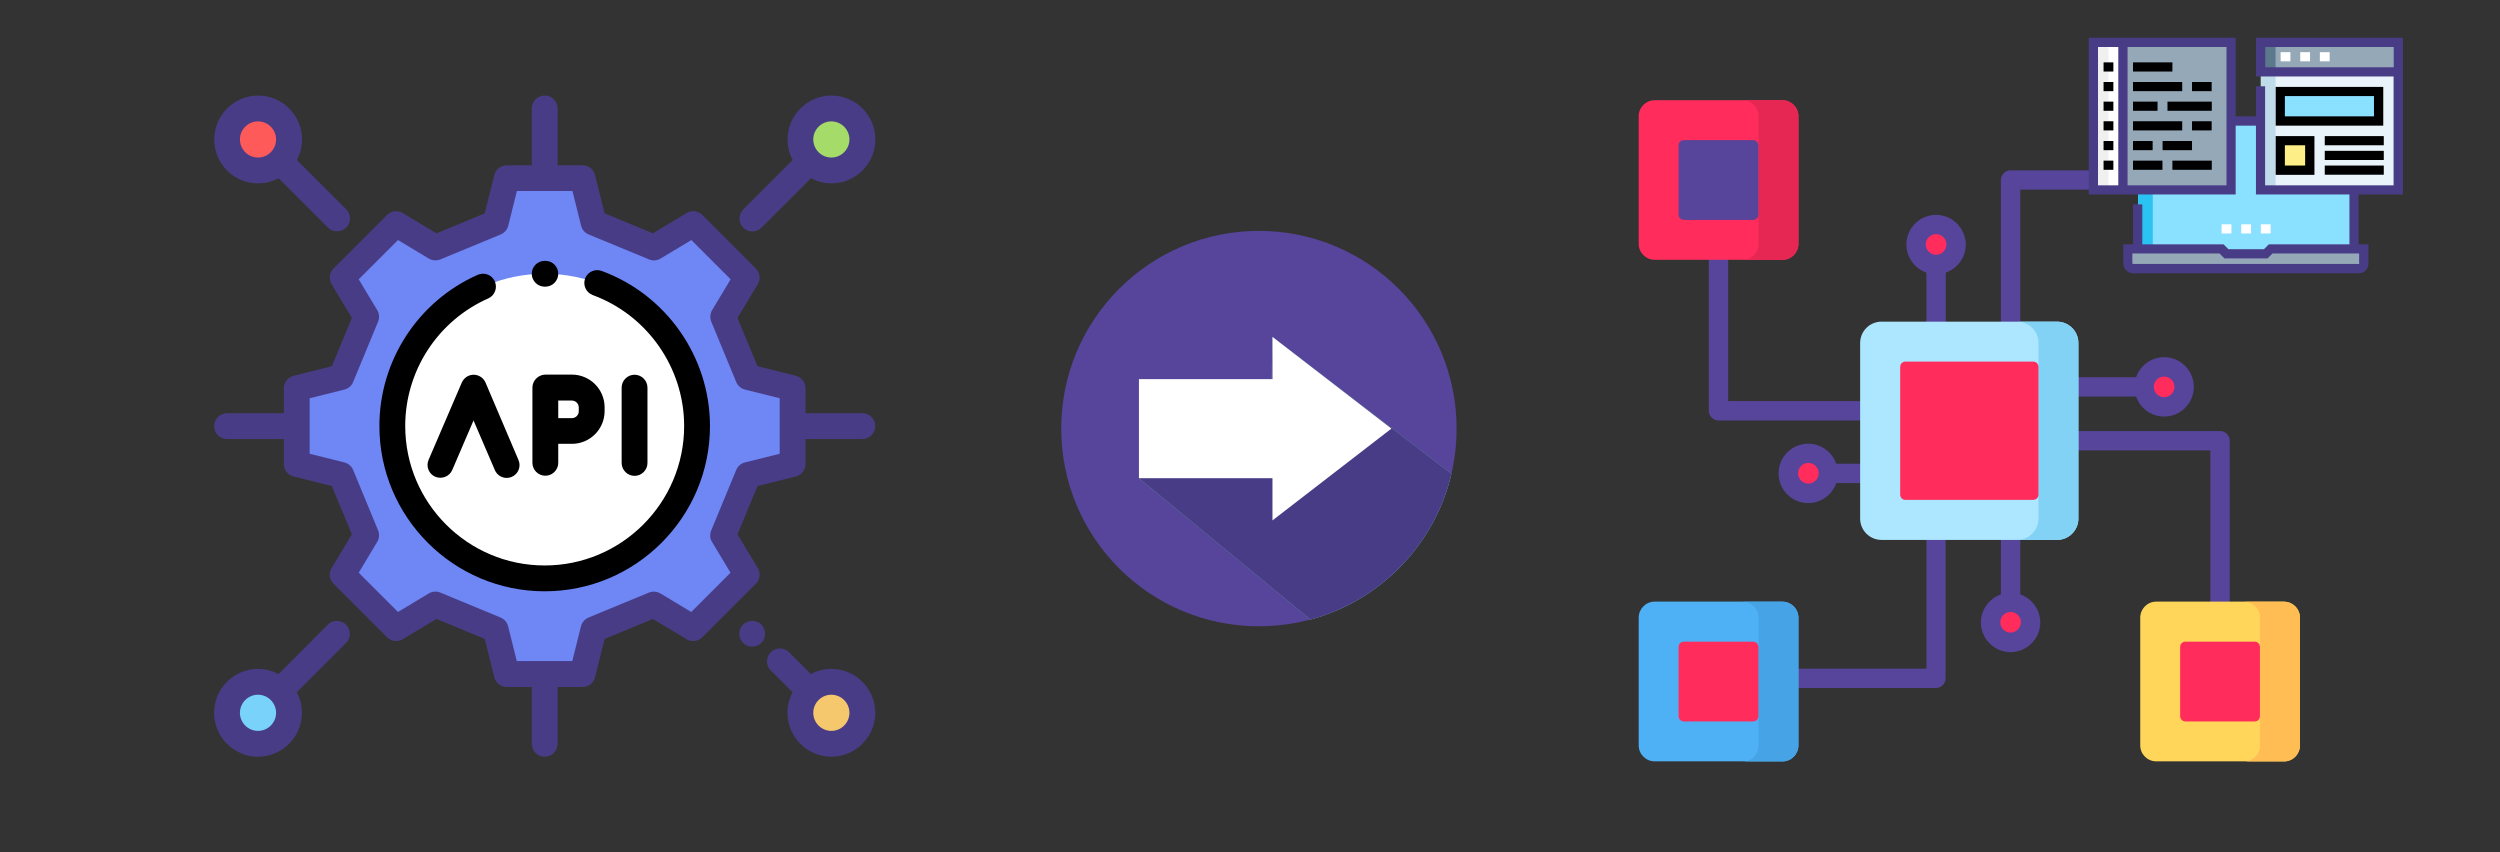 <?xml version="1.0" encoding="utf-8"?>
<!-- Generator: Adobe Illustrator 23.0.6, SVG Export Plug-In . SVG Version: 6.00 Build 0)  -->
<svg version="1.1" xmlns="http://www.w3.org/2000/svg" xmlns:xlink="http://www.w3.org/1999/xlink" x="0px" y="0px"
	 viewBox="0 0 1936 660" style="enable-background:new 0 0 1936 660;" xml:space="preserve">
<rect x="0" y="0" width="1936" height="660" fill="#333333" stroke="none"/>
<style type="text/css">
	.st0{display:none;}
	.st1{display:inline;fill:#E5646E;}
	.st2{display:inline;fill:#DDF5FF;}
	.st3{display:inline;fill:#C1E9F4;}
	.st4{display:inline;fill:#57449B;}
	.st5{display:inline;fill:#493C87;}
	.st6{display:inline;fill:#747474;}
	.st7{display:inline;}
	.st8{fill:#495959;}
	.st9{display:inline;opacity:8.000000e-02;fill:#493C87;enable-background:new    ;}
	.st10{display:inline;fill:#FFFFFF;}
	.st11{display:inline;fill:#D9EAFC;}
	.st12{display:inline;fill:#C3DDF4;}
	.st13{display:inline;fill:#AEC1ED;}
	.st14{display:inline;fill:#FFAF10;}
	.st15{display:inline;fill:#FF9518;}
	.st16{fill:#5DC1D8;}
	.st17{display:inline;fill:#445EA0;}
	.st18{fill:#57449B;}
	.st19{fill:#65B3AD;}
	.st20{fill:#493C87;}
	.st21{fill:#FFFFFF;}
	.st22{opacity:8.000000e-02;fill:#493C87;enable-background:new    ;}
	.st23{fill:#D9EAFC;}
	.st24{fill:#C3DDF4;}
	.st25{fill:#AEC1ED;}
	.st26{fill:#FFAF10;}
	.st27{fill:#FF9518;}
	.st28{fill:#445EA0;}
	.st29{fill:#ECDDF2;}
	.st30{fill:#C9AECC;}
	.st31{fill:#C4AECC;}
	.st32{fill:#A486CE;}
	.st33{fill:#78D2FA;}
	.st34{fill:#F5C86E;}
	.st35{fill:#FF5A5A;}
	.st36{fill:#A5DC69;}
	.st37{fill:#6E87F5;}
	.st38{fill:#FF2C5C;}
	.st39{fill:#E62753;}
	.st40{fill:#ADE7FF;}
	.st41{fill:#82D2F5;}
	.st42{fill:#4FB1F5;}
	.st43{fill:#46A4E6;}
	.st44{fill:#FFD659;}
	.st45{fill:#FFBD54;}
	.st46{fill:#8AE0FF;}
	.st47{fill:#2AC3F2;}
	.st48{fill:#95A8B8;}
	.st49{fill:#F0F0F0;}
	.st50{fill:#E8F4FA;}
	.st51{fill:#5B788C;}
	.st52{fill:#C0DCEB;}
	.st53{fill:#FEEE87;}
</style>
<g id="Layer_1" class="st0">
	<path class="st1" d="M659.7,153.9H481.8L439,267.3l216.9,83c6.8,2.6,14.1-2.4,14.1-9.7V164.3C670.1,158.5,665.4,153.9,659.7,153.9z
		"/>
	<path class="st2" d="M305.4,356.5H327c10.4,0,17.5,10.6,13.4,20.2L322.7,419c-3.3,7.7-10.8,12.7-19.2,12.7h-27.8L305.4,356.5z"/>
	<path class="st3" d="M313.5,413.1c5.3,0,10.2-2,13.9-5.4l-4.7,11.2c-3.3,7.7-10.8,12.7-19.2,12.7h-27.8l7.4-18.6L313.5,413.1
		L313.5,413.1z"/>
	<path class="st4" d="M243.4,289.2l-81.6,210c-2.4,6.3-3.7,12.9-3.7,19.7c0,30,24.3,54.3,54.3,54.3h61.3c9.7,0,17.6-7.9,17.6-17.6
		v-39.8c0-9.7-7.9-17.6-17.6-17.6c-12.5,0-21-12.6-16.3-24.2l75.5-184.9L243.4,289.2L243.4,289.2z"/>
	<path class="st5" d="M161.8,499.2l81.6-210h27.1l-81.6,210c-2.4,6.3-3.7,12.9-3.7,19.7c0,30,24.3,54.3,54.3,54.3h-27.1
		c-30,0-54.3-24.3-54.3-54.3C158.1,512.2,159.3,505.5,161.8,499.2z"/>
	<path class="st6" d="M487.2,139.9l-54.5,142.6c-1.5,4-5.4,6.7-9.7,6.7H239.8c-45.1,0-81.7-36.6-81.7-81.7s36.6-81.7,81.7-81.7
		h237.7C484.8,125.8,489.8,133.1,487.2,139.9z"/>
	<path class="st4" d="M487.2,139.9l-54.5,142.6c-1.5,4-5.4,6.7-9.7,6.7H239.8c-45.1,0-81.7-36.6-81.7-81.7s36.6-81.7,81.7-81.7
		h237.7C484.8,125.8,489.8,133.1,487.2,139.9z"/>
	<path class="st5" d="M239.8,267.4h198.7l-5.8,15.2c-1.5,4-5.4,6.7-9.7,6.7H239.8c-45.1,0-81.7-36.6-81.7-81.7
		c0-3.7,0.3-7.3,0.8-10.9C164.2,236.5,198.4,267.4,239.8,267.4z"/>
	<path class="st2" d="M487.2,139.9l-54.5,142.6c-1.5,4-5.4,6.7-9.7,6.7h-44.6l62.4-163.4h36.6C484.8,125.8,489.8,133.1,487.2,139.9z
		"/>
	<path class="st3" d="M438.5,267.4l-5.8,15.2c-1.5,4-5.4,6.7-9.7,6.7h-44.6l8.3-21.9L438.5,267.4L438.5,267.4z"/>
	<g class="st7">
		<path class="st8" d="M623.2,258.5c4.3,0,7.8-3.5,7.8-7.8v-58.3c0-4.3-3.5-7.8-7.8-7.8s-7.8,3.5-7.8,7.8v58.3
			C615.4,255,618.9,258.5,623.2,258.5z"/>
		<path class="st8" d="M601.4,237.6c4.3,0,7.8-3.5,7.8-7.8v-37.5c0-4.3-3.5-7.8-7.8-7.8s-7.8,3.5-7.8,7.8v37.5
			C593.6,234.2,597.1,237.6,601.4,237.6z"/>
		<path class="st8" d="M579.5,248.1c4.3,0,7.8-3.5,7.8-7.8v-47.9c0-4.3-3.5-7.8-7.8-7.8s-7.8,3.5-7.8,7.8v47.9
			C571.7,244.6,575.2,248.1,579.5,248.1z"/>
		<path class="st8" d="M535.8,258.5c4.3,0,7.8-3.5,7.8-7.8v-58.3c0-4.3-3.5-7.8-7.8-7.8s-7.8,3.5-7.8,7.8v58.3
			C528,255,531.5,258.5,535.8,258.5z"/>
		<path class="st8" d="M557.7,237.6c4.3,0,7.8-3.5,7.8-7.8v-37.5c0-4.3-3.5-7.8-7.8-7.8s-7.8,3.5-7.8,7.8v37.5
			C549.9,234.2,553.4,237.6,557.7,237.6z"/>
		<path class="st8" d="M535.8,281.4h87.4c4.3,0,7.8-3.5,7.8-7.8s-3.5-7.8-7.8-7.8h-87.4c-4.3,0-7.8,3.5-7.8,7.8
			S531.5,281.4,535.8,281.4z"/>
	</g>
	<circle class="st9" cx="1585.8" cy="324.5" r="245"/>
	<rect x="1504.5" y="427" class="st4" width="78.7" height="41.2"/>
	<rect x="1504.5" y="427" class="st5" width="19.8" height="41.2"/>
	<path class="st4" d="M1635.6,467.2h-189.3c-2.8,0-5.1,2.3-5.1,5.1v25.6c0,2.8,2.3,5.1,5.1,5.1h189.3V467.2L1635.6,467.2z"/>
	<path class="st5" d="M1461.1,497.9v-25.6c0-2.8,2.3-5.1,5.1-5.1h-19.8c-2.8,0-5.1,2.3-5.1,5.1v25.6c0,2.8,2.3,5.1,5.1,5.1h19.8
		C1463.4,503,1461.1,500.7,1461.1,497.9z"/>
	<path class="st5" d="M1763.8,127.4h-440c-2.8,0-5.1,2.3-5.1,5.1v290.4c0,2.8,2.3,5.1,5.1,5.1h311.8V275.2c0-3.9,3.1-7,7-7h126.3
		V132.5C1768.9,129.7,1766.7,127.4,1763.8,127.4z"/>
	<path class="st10" d="M1341.2,377c0,1.7,1.4,3.1,3.1,3.1h291.4V275.2c0-3.9,3.1-7,7-7h103.9v-90.8h-405.4V377z"/>
	<path class="st11" d="M1361,377V177.5h-19.8V377c0,1.7,1.4,3.1,3.1,3.1h19.8C1362.4,380,1361,378.7,1361,377z"/>
	<circle class="st4" cx="1543.9" cy="403.9" r="13.8"/>
	<path class="st12" d="M1635.6,291.6h-53.4c-1.7,0-3,1.4-3,3v59.6c0,1.6,1.3,3,3,3h53.4V291.6z"/>
	<path class="st13" d="M1599.1,354.3v-59.6c0-1.6,1.3-3,3-3h-19.8c-1.7,0-3,1.4-3,3v59.6c0,1.6,1.3,3,3,3h19.8
		C1600.4,357.3,1599.1,355.9,1599.1,354.3z"/>
	<path class="st12" d="M1642.6,268.2h46.6v-65.4c0-2.8-2.3-5-5-5h-280.8c-2.8,0-5,2.3-5,5v66.5c0,2.8,2.3,5,5,5h232.2
		C1636.1,270.9,1639.1,268.2,1642.6,268.2z"/>
	<path class="st13" d="M1418.3,269.4v-66.5c0-2.8,2.3-5,5-5h-19.8c-2.8,0-5,2.3-5,5v66.5c0,2.8,2.3,5,5,5h19.8
		C1420.6,274.4,1418.3,272.1,1418.3,269.4z"/>
	<path class="st14" d="M1743.5,153.4h-399.2c-1.7,0-3.1,1.4-3.1,3.1v22h405.4v-22C1746.6,154.8,1745.2,153.4,1743.5,153.4z"/>
	<path class="st15" d="M1364.1,153.4h-19.8c-1.7,0-3.1,1.4-3.1,3.1v22h19.8v-22C1361,154.8,1362.4,153.4,1364.1,153.4z"/>
	<g class="st7">
		<path class="st16" d="M1490.3,307.4h-84.2c-4.1,0-7.5-3.4-7.5-7.5s3.4-7.5,7.5-7.5h84.2c4.1,0,7.5,3.4,7.5,7.5
			S1494.4,307.4,1490.3,307.4z"/>
		<path class="st16" d="M1490.3,331.9h-84.2c-4.1,0-7.5-3.4-7.5-7.5s3.4-7.5,7.5-7.5h84.2c4.1,0,7.5,3.4,7.5,7.5
			C1497.8,328.6,1494.4,331.9,1490.3,331.9z"/>
		<path class="st16" d="M1490.3,356.4h-84.2c-4.1,0-7.5-3.4-7.5-7.5s3.4-7.5,7.5-7.5h84.2c4.1,0,7.5,3.4,7.5,7.5
			S1494.4,356.4,1490.3,356.4z"/>
		<path class="st16" d="M1556.4,307.4H1513c-4.1,0-7.5-3.4-7.5-7.5s3.4-7.5,7.5-7.5h43.3c4.1,0,7.5,3.4,7.5,7.5
			S1560.5,307.4,1556.4,307.4z"/>
		<path class="st16" d="M1556.4,331.9H1513c-4.1,0-7.5-3.4-7.5-7.5s3.4-7.5,7.5-7.5h43.3c4.1,0,7.5,3.4,7.5,7.5
			C1563.9,328.6,1560.5,331.9,1556.4,331.9z"/>
		<path class="st16" d="M1556.4,356.4H1513c-4.1,0-7.5-3.4-7.5-7.5s3.4-7.5,7.5-7.5h43.3c4.1,0,7.5,3.4,7.5,7.5
			S1560.5,356.4,1556.4,356.4z"/>
	</g>
	<path class="st4" d="M1822.8,267.2c4.4,0,8,3.6,8,8V517c0,4.4-3.6,8-8,8h-180.1c-4.4,0-8-3.6-8-8V275.2c0-4.4,3.6-8,8-8H1822.8
		L1822.8,267.2z"/>
	<path class="st10" d="M1656.4,493.6c-2.8,0-5-2.3-5-5v-201c0-2.8,2.3-5,5-5h152.7c2.8,0,5,2.3,5,5v200.9c0,2.8-2.3,5-5,5h-152.7
		V493.6z"/>
	<path class="st11" d="M1671.2,488.6v-201c0-2.8,2.3-5,5-5h-19.8c-2.8,0-5,2.3-5,5v200.9c0,2.8,2.3,5,5,5h19.8
		C1673.5,493.6,1671.2,491.3,1671.2,488.6z"/>
	<path class="st17" d="M1723.4,513.6c-2.8,0-5-2.2-5-5v-1.9c0-2.8,2.3-5,5-5h18.7c2.8,0,5,2.3,5,5v1.9c0,2.8-2.3,5-5,5H1723.4z"/>
	<path class="st14" d="M1814.1,301.9v-14.3c0-2.8-2.3-5-5-5h-152.7c-2.8,0-5,2.3-5,5v14.3H1814.1L1814.1,301.9z"/>
	<path class="st15" d="M1676.2,282.6h-19.8c-2.8,0-5,2.3-5,5v14.3h19.8v-14.3C1671.2,284.9,1673.5,282.6,1676.2,282.6z"/>
	<g class="st7">
		<path class="st16" d="M1766.8,393.4h-68.2c-4.1,0-7.5-3.4-7.5-7.5s3.4-7.5,7.5-7.5h68.2c4.1,0,7.5,3.4,7.5,7.5
			S1770.9,393.4,1766.8,393.4z"/>
		<path class="st16" d="M1766.8,416.5h-68.2c-4.1,0-7.5-3.4-7.5-7.5s3.4-7.5,7.5-7.5h68.2c4.1,0,7.5,3.4,7.5,7.5
			C1774.3,413.2,1770.9,416.5,1766.8,416.5z"/>
		<path class="st16" d="M1766.8,439.7h-68.2c-4.1,0-7.5-3.4-7.5-7.5s3.4-7.5,7.5-7.5h68.2c4.1,0,7.5,3.4,7.5,7.5
			C1774.3,436.3,1770.9,439.7,1766.8,439.7z"/>
	</g>
	<path class="st12" d="M1798.5,360.7c0,2.8-2.3,5-5,5h-121.7c-2.8,0-5-2.3-5-5v-41.2c0-2.8,2.3-5,5-5h121.7c2.8,0,5,2.3,5,5V360.7z"
		/>
	<path class="st13" d="M1686.7,360.7v-41.2c0-2.8,2.3-5,5-5h-19.8c-2.8,0-5,2.3-5,5v41.2c0,2.8,2.3,5,5,5h19.8
		C1689,365.7,1686.7,363.5,1686.7,360.7z"/>
	<path class="st12" d="M1780.5,477.9c0,2.8-2.3,5-5,5h-85.7c-2.8,0-5-2.3-5-5V461c0-2.8,2.3-5,5-5h85.7c2.8,0,5,2.3,5,5V477.9
		L1780.5,477.9z"/>
	<path class="st13" d="M1704.7,477.9V461c0-2.8,2.3-5,5-5h-19.8c-2.8,0-5,2.3-5,5v16.9c0,2.8,2.3,5,5,5h19.8
		C1707,482.9,1704.7,480.6,1704.7,477.9z"/>
	<g class="st7">
		<g>
			<circle class="st18" cx="974.9" cy="331.9" r="153.1"/>
			<path class="st19" d="M1124,366.9l-138.6-106l-0.8,41.9L882,370.3l132.8,109.5C1068.9,465.2,1111.2,421.7,1124,366.9z"/>
			<path class="st20" d="M1124,366.9l-138.6-106l-0.8,41.9L882,370.3l132.8,109.5C1068.9,465.2,1111.2,421.7,1124,366.9z"/>
			<polygon class="st21" points="1077.5,331.9 985.4,260.9 985.4,293.6 882,293.6 882,370.3 985.4,370.3 985.4,403 			"/>
		</g>
	</g>
</g>
<g id="Layer_2" class="st0">
	<g class="st7">
		<g>
			<circle class="st18" cx="974.9" cy="331.9" r="153.1"/>
			<path class="st19" d="M1124,366.9l-138.6-106l-0.8,41.9L882,370.3l132.8,109.5C1068.9,465.2,1111.2,421.7,1124,366.9z"/>
			<path class="st20" d="M1124,366.9l-138.6-106l-0.8,41.9L882,370.3l132.8,109.5C1068.9,465.2,1111.2,421.7,1124,366.9z"/>
			<polygon class="st21" points="1077.5,331.9 985.4,260.9 985.4,293.6 882,293.6 882,370.3 985.4,370.3 985.4,403 			"/>
		</g>
	</g>
	<g class="st7">
		<circle class="st22" cx="412.6" cy="324.4" r="245"/>
		<rect x="331.3" y="426.9" class="st18" width="78.7" height="41.2"/>
		<rect x="331.3" y="426.9" class="st20" width="19.8" height="41.2"/>
		<path class="st18" d="M462.4,467.1H273.1c-2.8,0-5.1,2.3-5.1,5.1v25.6c0,2.8,2.3,5.1,5.1,5.1h189.3V467.1L462.4,467.1z"/>
		<path class="st20" d="M287.9,497.8v-25.6c0-2.8,2.3-5.1,5.1-5.1h-19.8c-2.8,0-5.1,2.3-5.1,5.1v25.6c0,2.8,2.3,5.1,5.1,5.1H293
			C290.2,502.9,287.9,500.6,287.9,497.8z"/>
		<path class="st20" d="M590.6,127.3h-440c-2.8,0-5.1,2.3-5.1,5.1v290.4c0,2.8,2.3,5.1,5.1,5.1h311.8V275.1c0-3.9,3.1-7,7-7h126.3
			V132.4C595.7,129.6,593.5,127.3,590.6,127.3z"/>
		<path class="st21" d="M168,376.9c0,1.7,1.4,3.1,3.1,3.1h291.4V275.1c0-3.9,3.1-7,7-7h103.9v-90.8H168V376.9z"/>
		<path class="st23" d="M187.8,376.9V177.4H168v199.5c0,1.7,1.4,3.1,3.1,3.1h19.8C189.2,379.9,187.8,378.6,187.8,376.9z"/>
		<circle class="st18" cx="370.7" cy="403.8" r="13.8"/>
		<path class="st24" d="M462.4,291.5H409c-1.7,0-3,1.4-3,3v59.6c0,1.6,1.3,3,3,3h53.4V291.5z"/>
		<path class="st25" d="M425.9,354.2v-59.6c0-1.6,1.3-3,3-3h-19.8c-1.7,0-3,1.4-3,3v59.6c0,1.6,1.3,3,3,3h19.8
			C427.2,357.2,425.9,355.8,425.9,354.2z"/>
		<path class="st24" d="M469.4,268.1H516v-65.4c0-2.8-2.3-5-5-5H230.2c-2.8,0-5,2.3-5,5v66.5c0,2.8,2.3,5,5,5h232.2
			C462.9,270.8,465.9,268.1,469.4,268.1z"/>
		<path class="st25" d="M245.1,269.3v-66.5c0-2.8,2.3-5,5-5h-19.8c-2.8,0-5,2.3-5,5v66.5c0,2.8,2.3,5,5,5h19.8
			C247.4,274.3,245.1,272,245.1,269.3z"/>
		<path class="st26" d="M570.3,153.3H171.1c-1.7,0-3.1,1.4-3.1,3.1v22h405.4v-22C573.4,154.7,572,153.3,570.3,153.3z"/>
		<path class="st27" d="M190.9,153.3h-19.8c-1.7,0-3.1,1.4-3.1,3.1v22h19.8v-22C187.8,154.7,189.2,153.3,190.9,153.3z"/>
		<g>
			<path class="st16" d="M317.1,307.3h-84.2c-4.1,0-7.5-3.4-7.5-7.5s3.4-7.5,7.5-7.5h84.2c4.1,0,7.5,3.4,7.5,7.5
				S321.2,307.3,317.1,307.3z"/>
			<path class="st16" d="M317.1,331.8h-84.2c-4.1,0-7.5-3.4-7.5-7.5s3.4-7.5,7.5-7.5h84.2c4.1,0,7.5,3.4,7.5,7.5
				C324.6,328.5,321.2,331.8,317.1,331.8z"/>
			<path class="st16" d="M317.1,356.3h-84.2c-4.1,0-7.5-3.4-7.5-7.5s3.4-7.5,7.5-7.5h84.2c4.1,0,7.5,3.4,7.5,7.5
				S321.2,356.3,317.1,356.3z"/>
			<path class="st16" d="M383.2,307.3h-43.4c-4.1,0-7.5-3.4-7.5-7.5s3.4-7.5,7.5-7.5h43.3c4.1,0,7.5,3.4,7.5,7.5
				S387.3,307.3,383.2,307.3z"/>
			<path class="st16" d="M383.2,331.8h-43.4c-4.1,0-7.5-3.4-7.5-7.5s3.4-7.5,7.5-7.5h43.3c4.1,0,7.5,3.4,7.5,7.5
				C390.7,328.5,387.3,331.8,383.2,331.8z"/>
			<path class="st16" d="M383.2,356.3h-43.4c-4.1,0-7.5-3.4-7.5-7.5s3.4-7.5,7.5-7.5h43.3c4.1,0,7.5,3.4,7.5,7.5
				S387.3,356.3,383.2,356.3z"/>
		</g>
		<path class="st18" d="M649.6,267.1c4.4,0,8,3.6,8,8v241.8c0,4.4-3.6,8-8,8H469.5c-4.4,0-8-3.6-8-8V275.1c0-4.4,3.6-8,8-8H649.6
			L649.6,267.1z"/>
		<path class="st21" d="M483.2,493.5c-2.8,0-5-2.3-5-5v-201c0-2.8,2.3-5,5-5h152.7c2.8,0,5,2.3,5,5v200.9c0,2.8-2.3,5-5,5H483.2
			V493.5z"/>
		<path class="st23" d="M498,488.5v-201c0-2.8,2.3-5,5-5h-19.8c-2.8,0-5,2.3-5,5v200.9c0,2.8,2.3,5,5,5H503
			C500.3,493.5,498,491.2,498,488.5z"/>
		<path class="st28" d="M550.2,513.5c-2.8,0-5-2.2-5-5v-1.9c0-2.8,2.3-5,5-5h18.7c2.8,0,5,2.3,5,5v1.9c0,2.8-2.3,5-5,5H550.2z"/>
		<path class="st26" d="M640.9,301.8v-14.3c0-2.8-2.3-5-5-5H483.2c-2.8,0-5,2.3-5,5v14.3H640.9L640.9,301.8z"/>
		<path class="st27" d="M503,282.5h-19.8c-2.8,0-5,2.3-5,5v14.3H498v-14.3C498,284.8,500.3,282.5,503,282.5z"/>
		<g>
			<path class="st16" d="M593.6,393.3h-68.2c-4.1,0-7.5-3.4-7.5-7.5s3.4-7.5,7.5-7.5h68.2c4.1,0,7.5,3.4,7.5,7.5
				S597.7,393.3,593.6,393.3z"/>
			<path class="st16" d="M593.6,416.4h-68.2c-4.1,0-7.5-3.4-7.5-7.5s3.4-7.5,7.5-7.5h68.2c4.1,0,7.5,3.4,7.5,7.5
				C601.1,413.1,597.7,416.4,593.6,416.4z"/>
			<path class="st16" d="M593.6,439.6h-68.2c-4.1,0-7.5-3.4-7.5-7.5s3.4-7.5,7.5-7.5h68.2c4.1,0,7.5,3.4,7.5,7.5
				C601.1,436.2,597.7,439.6,593.6,439.6z"/>
		</g>
		<path class="st24" d="M625.3,360.6c0,2.8-2.3,5-5,5H498.6c-2.8,0-5-2.3-5-5v-41.2c0-2.8,2.3-5,5-5h121.7c2.8,0,5,2.3,5,5V360.6z"
			/>
		<path class="st25" d="M513.5,360.6v-41.2c0-2.8,2.3-5,5-5h-19.8c-2.8,0-5,2.3-5,5v41.2c0,2.8,2.3,5,5,5h19.8
			C515.8,365.6,513.5,363.4,513.5,360.6z"/>
		<path class="st24" d="M607.3,477.8c0,2.8-2.3,5-5,5h-85.7c-2.8,0-5-2.3-5-5v-16.9c0-2.8,2.3-5,5-5h85.7c2.8,0,5,2.3,5,5V477.8
			L607.3,477.8z"/>
		<path class="st25" d="M531.5,477.8v-16.9c0-2.8,2.3-5,5-5h-19.8c-2.8,0-5,2.3-5,5v16.9c0,2.8,2.3,5,5,5h19.8
			C533.8,482.8,531.5,480.5,531.5,477.8z"/>
	</g>
	<g class="st7">
		<path class="st18" d="M1657.5,529.6h-317.5c-7.3,0-12.6-6.9-10.7-14l72.1-197.7c1.3-4.8,5.7-8.2,10.7-8.2h317.5
			c7.3,0,10.7,7,10.7,14l-72.1,197.7C1666.9,526.2,1662.5,529.6,1657.5,529.6z"/>
		<path class="st20" d="M1685.5,245.8h-16.1v63.9h28.4v-51.6C1697.8,251.3,1692.2,245.8,1685.5,245.8z"/>
		<path class="st20" d="M1357.2,196.2h-16.1c-6.8,0-12.3,5.5-12.3,12.3v303.1c0.5,0,1,0,1.5,0.1l26.9-73.4V196.2z"/>
		<path class="st29" d="M1401.4,317.9c1.3-4.8,5.7-8.2,10.7-8.2h14.2h243.1v-85.1V118.1H1563h-163.2v204L1401.4,317.9z"/>
		<g>
			<path class="st30" d="M1449.4,231.6h170.3c3.9,0,7.1-3.2,7.1-7.1s-3.2-7.1-7.1-7.1h-170.3c-3.9,0-7.1,3.2-7.1,7.1
				S1445.5,231.6,1449.4,231.6z"/>
			<path class="st30" d="M1449.4,182h70.9c3.9,0,7.1-3.2,7.1-7.1c0-3.9-3.2-7.1-7.1-7.1h-70.9c-3.9,0-7.1,3.2-7.1,7.1
				S1445.5,182,1449.4,182z"/>
			<path class="st30" d="M1619.7,267.1h-170.3c-3.9,0-7.1,3.2-7.1,7.1s3.2,7.1,7.1,7.1h170.3c3.9,0,7.1-3.2,7.1-7.1
				S1623.6,267.1,1619.7,267.1z"/>
		</g>
		<polygon class="st31" points="1399.8,322.2 1399.8,132.3 1378.5,132.3 1378.5,380.5 		"/>
		<polygon class="st32" points="1378.5,380.5 1378.5,146.5 1357.2,146.5 1357.2,438.9 		"/>
	</g>
</g>
<g id="Layer_2_copy_3" class="st0">
	<g class="st7">
		<g>
			<circle class="st18" cx="974.9" cy="331.9" r="153.1"/>
			<path class="st19" d="M1124,366.9l-138.6-106l-0.8,41.9L882,370.3l132.8,109.5C1068.9,465.2,1111.2,421.7,1124,366.9z"/>
			<path class="st20" d="M1124,366.9l-138.6-106l-0.8,41.9L882,370.3l132.8,109.5C1068.9,465.2,1111.2,421.7,1124,366.9z"/>
			<polygon class="st21" points="1077.5,331.9 985.4,260.9 985.4,293.6 882,293.6 882,370.3 985.4,370.3 985.4,403 			"/>
		</g>
	</g>
	<g class="st7">
		<path class="st18" d="M551.8,529.6H234.2c-7.3,0-12.6-6.9-10.7-14l72.1-197.7c1.3-4.8,5.7-8.2,10.7-8.2h317.5
			c7.3,0,10.7,7,10.7,14l-72.1,197.7C561.2,526.2,556.8,529.6,551.8,529.6z"/>
		<path class="st20" d="M579.8,245.8h-16.1v63.9h28.4v-51.6C592.1,251.3,586.5,245.8,579.8,245.8z"/>
		<path class="st20" d="M251.5,196.2h-16.1c-6.8,0-12.3,5.5-12.3,12.3v303.1c0.5,0,1,0,1.5,0.1l26.9-73.4V196.2z"/>
		<path class="st29" d="M295.7,317.9c1.3-4.8,5.7-8.2,10.7-8.2h14.2h243.1v-85.1V118.1H457.3H294.1v204L295.7,317.9z"/>
		<g>
			<path class="st30" d="M343.7,231.6H514c3.9,0,7.1-3.2,7.1-7.1s-3.2-7.1-7.1-7.1H343.7c-3.9,0-7.1,3.2-7.1,7.1
				S339.8,231.6,343.7,231.6z"/>
			<path class="st30" d="M343.7,182h70.9c3.9,0,7.1-3.2,7.1-7.1c0-3.9-3.2-7.1-7.1-7.1h-70.9c-3.9,0-7.1,3.2-7.1,7.1
				S339.8,182,343.7,182z"/>
			<path class="st30" d="M514,267.1H343.7c-3.9,0-7.1,3.2-7.1,7.1s3.2,7.1,7.1,7.1H514c3.9,0,7.1-3.2,7.1-7.1S517.9,267.1,514,267.1
				z"/>
		</g>
		<polygon class="st31" points="294.1,322.2 294.1,132.3 272.8,132.3 272.8,380.5 		"/>
		<polygon class="st32" points="272.8,380.5 272.8,146.5 251.5,146.5 251.5,438.9 		"/>
	</g>
	<g class="st7">
		<circle class="st33" cx="1299.7" cy="552" r="24"/>
		<circle class="st34" cx="1743.7" cy="552" r="24"/>
		<circle class="st35" cx="1299.7" cy="108" r="24"/>
		<circle class="st36" cx="1743.7" cy="108" r="24"/>
		<polygon class="st37" points="1406.7,173.5 1437.2,191.9 1483.9,172.5 1492.4,138 1551,138 1559.6,172.5 1606.3,191.9 
			1636.8,173.5 1678.2,215 1659.9,245.4 1679.2,292.1 1713.7,300.7 1713.7,359.3 1679.2,367.9 1659.9,414.6 1678.2,445 
			1636.8,486.5 1606.3,468.1 1559.6,487.5 1551,522 1492.4,522 1483.9,487.5 1437.2,468.1 1406.7,486.5 1365.3,445 1383.6,414.6 
			1364.2,367.9 1329.7,359.3 1329.7,300.7 1364.2,292.1 1383.6,245.4 1365.3,215 		"/>
		<circle class="st21" cx="1521.7" cy="330" r="118"/>
		<path class="st20" d="M1686.8,439.9l-15.7-26.1l15.5-37.4l29.6-7.4c4.5-1.1,7.6-5.1,7.6-9.7V340h44c5.5,0,10-4.5,10-10
			c0-5.5-4.5-10-10-10h-44v-19.3c0-4.6-3.1-8.6-7.6-9.7l-29.6-7.4l-15.5-37.4l15.7-26.1c2.4-3.9,1.7-9-1.5-12.2l-41.4-41.4
			c-3.2-3.2-8.3-3.9-12.2-1.5l-26.1,15.7l-37.4-15.5l-7.4-29.6c-1.1-4.5-5.1-7.6-9.7-7.6h-19.3V84c0-5.5-4.5-10-10-10
			c-5.5,0-10,4.5-10,10v44h-19.3c-4.6,0-8.6,3.1-9.7,7.6l-7.4,29.6l-37.4,15.5l-26.1-15.7c-3.9-2.4-9-1.7-12.2,1.5l-41.4,41.4
			c-3.2,3.2-3.9,8.3-1.5,12.2l15.7,26.1l-15.5,37.4l-29.6,7.4c-4.5,1.1-7.6,5.1-7.6,9.7V320h-44c-5.5,0-10,4.5-10,10
			c0,5.5,4.5,10,10,10h44v19.3c0,4.6,3.1,8.6,7.6,9.7l29.6,7.4l15.5,37.4l-15.7,26.1c-2.4,3.9-1.7,9,1.5,12.2l41.4,41.4
			c3.2,3.2,8.3,3.9,12.2,1.5l26.1-15.7l37.4,15.5l7.4,29.6c1.1,4.5,5.1,7.6,9.7,7.6h19.3v44c0,5.5,4.5,10,10,10s10-4.5,10-10v-44
			h19.3c4.6,0,8.6-3.1,9.7-7.6l7.4-29.6l37.4-15.5l26.1,15.7c3.9,2.4,9,1.7,12.2-1.5l41.4-41.4
			C1688.5,448.9,1689.1,443.8,1686.8,439.9z M1651.3,419.7l14.3,23.8l-30.4,30.4l-23.8-14.3c-2.7-1.6-6.1-1.9-9-0.7l-46.7,19.3
			c-2.9,1.2-5.1,3.7-5.9,6.8l-6.7,26.9h-43l-6.7-26.9c-0.8-3.1-2.9-5.6-5.9-6.8l-46.7-19.3c-2.9-1.2-6.3-1-9,0.7l-23.8,14.3
			l-30.4-30.4l14.3-23.8c1.6-2.7,1.9-6.1,0.7-9l-19.3-46.7c-1.2-2.9-3.7-5.1-6.8-5.9l-26.9-6.7v-43l26.9-6.7
			c3.1-0.8,5.6-2.9,6.8-5.9l19.3-46.7c1.2-2.9,1-6.3-0.7-9l-14.3-23.8l30.4-30.4l23.8,14.3c2.7,1.6,6,1.9,9,0.7l46.7-19.3
			c2.9-1.2,5.1-3.7,5.9-6.8l6.7-26.9h43l6.7,26.9c0.8,3.1,2.9,5.6,5.9,6.8l46.7,19.3c2.9,1.2,6.3,1,9-0.7l23.8-14.3l30.4,30.4
			l-14.3,23.8c-1.6,2.7-1.9,6.1-0.7,9l19.3,46.7c1.2,2.9,3.7,5.1,6.8,5.9l26.9,6.7v43l-26.9,6.7c-3.1,0.8-5.6,2.9-6.8,5.9
			l-19.3,46.7C1649.4,413.7,1649.7,417,1651.3,419.7z"/>
		<path d="M1565.8,209.8c-5.2-1.9-10.9,0.8-12.8,5.9c-1.9,5.2,0.8,10.9,5.9,12.8c42.3,15.5,70.8,56.3,70.8,101.4
			c0,59.5-48.4,108-108,108c-59.5,0-108-48.4-108-108c0-42.7,25.2-81.5,64.3-98.8c5-2.2,7.3-8.1,5.1-13.2c-2.2-5-8.1-7.3-13.2-5.1
			c-46.3,20.5-76.2,66.5-76.2,117.1c0,70.6,57.4,128,128,128c70.6,0,128-57.4,128-128C1649.7,276.5,1616,228.2,1565.8,209.8z"/>
		<path d="M1521.7,222l0.5,0c0,0,0,0,0,0c5.5,0,10-4.5,10-10c0-5.5-4.4-10-10-10l-0.5,0c-5.5,0-10,4.5-10,10S1516.2,222,1521.7,222z
			"/>
		<path d="M1601.4,358.5v-58.3c0-5.5-4.5-10-10-10c-5.5,0-10,4.5-10,10v58.3c0,5.5,4.5,10,10,10
			C1596.9,368.5,1601.4,364,1601.4,358.5z"/>
		<path d="M1512.3,300.2v19.9v13.6v24.7c0,5.5,4.5,10,10,10c5.5,0,10-4.5,10-10v-14.7h10.6c14,0,25.3-11.4,25.3-25.3v-3
			c0-14-11.3-25.3-25.3-25.3h-20.6C1516.8,290.2,1512.3,294.7,1512.3,300.2z M1532.3,310.2h10.6c2.9,0,5.3,2.4,5.3,5.3v3
			c0,2.9-2.4,5.3-5.3,5.3h-10.6v-3.6V310.2z"/>
		<path d="M1466.7,290.2c-4,0-7.6,2.4-9.2,6.1l-25.7,59.8c-2.2,5.1,0.2,11,5.2,13.1c5.1,2.2,11-0.2,13.1-5.2l16.5-38.4l16.5,38.4
			c1.6,3.8,5.3,6.1,9.2,6.1c1.3,0,2.7-0.3,3.9-0.8c5.1-2.2,7.4-8.1,5.2-13.1l-25.7-59.8C1474.4,292.6,1470.7,290.2,1466.7,290.2z"/>
		<path class="st20" d="M1682.5,179.2c2.6,0,5.1-1,7.1-2.9l38.3-38.3c4.8,2.5,10.2,4,15.9,4c18.7,0,34-15.3,34-34s-15.3-34-34-34
			c-18.7,0-34,15.3-34,34c0,5.7,1.4,11.1,4,15.9l-38.3,38.3c-3.9,3.9-3.9,10.2,0,14.1C1677.4,178.2,1680,179.2,1682.5,179.2z
			 M1743.7,94c7.7,0,14,6.3,14,14s-6.3,14-14,14c-7.7,0-14-6.3-14-14S1736,94,1743.7,94z"/>
		<path class="st20" d="M1353.9,483.7l-38.2,38.2c-4.7-2.5-10.2-4-15.9-4c-18.7,0-34,15.3-34,34s15.3,34,34,34c18.7,0,34-15.3,34-34
			c0-5.7-1.4-11.2-4-15.9l38.2-38.2c3.9-3.9,3.9-10.2,0-14.1C1364.1,479.8,1357.8,479.8,1353.9,483.7z M1299.7,566
			c-7.7,0-14-6.3-14-14s6.3-14,14-14s14,6.3,14,14S1307.5,566,1299.7,566z"/>
		<path class="st20" d="M1682.5,480.8c-2.6,0-5.2,1.1-7.1,2.9c-1.9,1.9-2.9,4.4-2.9,7.1c0,2.6,1.1,5.2,2.9,7.1
			c1.9,1.9,4.4,2.9,7.1,2.9c2.6,0,5.2-1.1,7.1-2.9c1.9-1.9,2.9-4.4,2.9-7.1c0-2.6-1.1-5.2-2.9-7.1
			C1687.7,481.8,1685.1,480.8,1682.5,480.8z"/>
		<path class="st20" d="M1743.7,518c-5.7,0-11.2,1.4-15.9,4l-16.9-16.9c-3.9-3.9-10.2-3.9-14.1,0c-3.9,3.9-3.9,10.2,0,14.1
			l16.9,16.9c-2.5,4.7-4,10.1-4,15.9c0,18.7,15.3,34,34,34c18.7,0,34-15.3,34-34S1762.5,518,1743.7,518z M1743.7,566
			c-7.7,0-14-6.3-14-14s6.3-14,14-14c7.7,0,14,6.3,14,14S1751.5,566,1743.7,566z"/>
		<path class="st20" d="M1299.7,142c5.7,0,11.2-1.4,15.9-4l38.2,38.2c2,2,4.5,2.9,7.1,2.9c2.6,0,5.1-1,7.1-2.9
			c3.9-3.9,3.9-10.2,0-14.1l-38.2-38.2c2.5-4.7,4-10.2,4-15.9c0-18.7-15.3-34-34-34c-18.7,0-34,15.3-34,34S1281,142,1299.7,142z
			 M1299.7,94c7.7,0,14,6.3,14,14s-6.3,14-14,14c-7.7,0-14-6.3-14-14S1292,94,1299.7,94z"/>
	</g>
</g>
<g id="Layer_2_copy_4">
	<g>
		<g>
			<circle class="st18" cx="974.9" cy="331.9" r="153.1"/>
			<path class="st19" d="M1124,366.9l-138.6-106l-0.8,41.9L882,370.3l132.8,109.5C1068.9,465.2,1111.2,421.7,1124,366.9z"/>
			<path class="st20" d="M1124,366.9l-138.6-106l-0.8,41.9L882,370.3l132.8,109.5C1068.9,465.2,1111.2,421.7,1124,366.9z"/>
			<polygon class="st21" points="1077.5,331.9 985.4,260.9 985.4,293.6 882,293.6 882,370.3 985.4,370.3 985.4,403 			"/>
		</g>
	</g>
	<g>
		<circle class="st33" cx="199.8" cy="552" r="24"/>
		<circle class="st34" cx="643.8" cy="552" r="24"/>
		<circle class="st35" cx="199.8" cy="108" r="24"/>
		<circle class="st36" cx="643.8" cy="108" r="24"/>
		<polygon class="st37" points="306.7,173.5 337.2,191.9 383.9,172.5 392.5,138 451.1,138 459.7,172.5 506.3,191.9 536.8,173.5 
			578.2,215 559.9,245.4 579.3,292.1 613.8,300.7 613.8,359.3 579.3,367.9 559.9,414.6 578.2,445 536.8,486.5 506.3,468.1 
			459.7,487.5 451.1,522 392.5,522 383.9,487.5 337.2,468.1 306.7,486.5 265.3,445 283.6,414.6 264.3,367.9 229.8,359.3 
			229.8,300.7 264.3,292.1 283.6,245.4 265.3,215 		"/>
		<circle class="st21" cx="421.8" cy="330" r="118"/>
		<path class="st20" d="M586.8,439.9l-15.7-26.1l15.5-37.4l29.6-7.4c4.5-1.1,7.6-5.1,7.6-9.7V340h44c5.5,0,10-4.5,10-10
			c0-5.5-4.5-10-10-10h-44v-19.3c0-4.6-3.1-8.6-7.6-9.7l-29.6-7.4l-15.5-37.4l15.7-26.1c2.4-3.9,1.7-9-1.5-12.2l-41.4-41.4
			c-3.2-3.2-8.3-3.9-12.2-1.5l-26.1,15.7l-37.4-15.5l-7.4-29.6c-1.1-4.5-5.1-7.6-9.7-7.6h-19.3V84c0-5.5-4.5-10-10-10s-10,4.5-10,10
			v44h-19.3c-4.6,0-8.6,3.1-9.7,7.6l-7.4,29.6L338,180.7L311.9,165c-3.9-2.4-9-1.7-12.2,1.5l-41.4,41.4c-3.2,3.2-3.9,8.3-1.5,12.2
			l15.7,26.1L257,283.6l-29.6,7.4c-4.5,1.1-7.6,5.1-7.6,9.7V320h-44c-5.5,0-10,4.5-10,10c0,5.5,4.5,10,10,10h44v19.3
			c0,4.6,3.1,8.6,7.6,9.7l29.6,7.4l15.5,37.4l-15.7,26.1c-2.4,3.9-1.7,9,1.5,12.2l41.4,41.4c3.2,3.2,8.3,3.9,12.2,1.5l26.1-15.7
			l37.4,15.5l7.4,29.6c1.1,4.5,5.1,7.6,9.7,7.6h19.3v44c0,5.5,4.5,10,10,10s10-4.5,10-10v-44h19.3c4.6,0,8.6-3.1,9.7-7.6l7.4-29.6
			l37.4-15.5l26.1,15.7c3.9,2.4,9,1.7,12.2-1.5l41.4-41.4C588.6,448.9,589.2,443.8,586.8,439.9z M551.4,419.7l14.3,23.8l-30.4,30.4
			l-23.8-14.3c-2.7-1.6-6.1-1.9-9-0.7l-46.7,19.3c-2.9,1.2-5.1,3.7-5.9,6.8l-6.7,26.9h-43l-6.7-26.9c-0.8-3.1-2.9-5.6-5.9-6.8
			L341,458.9c-2.9-1.2-6.3-1-9,0.7l-23.8,14.3l-30.4-30.4l14.3-23.8c1.6-2.7,1.9-6.1,0.7-9l-19.3-46.7c-1.2-2.9-3.7-5.1-6.8-5.9
			l-26.9-6.7v-43l26.9-6.7c3.1-0.8,5.6-2.9,6.8-5.9l19.3-46.7c1.2-2.9,1-6.3-0.7-9l-14.3-23.8l30.4-30.4l23.8,14.3
			c2.7,1.6,6,1.9,9,0.7l46.7-19.3c2.9-1.2,5.1-3.7,5.9-6.8l6.7-26.9h43l6.7,26.9c0.8,3.1,2.9,5.6,5.9,6.8l46.7,19.3
			c2.9,1.2,6.3,1,9-0.7l23.8-14.3l30.4,30.4l-14.3,23.8c-1.6,2.7-1.9,6.1-0.7,9l19.3,46.7c1.2,2.9,3.7,5.1,6.8,5.9l26.9,6.7v43
			l-26.9,6.7c-3.1,0.8-5.6,2.9-6.8,5.9l-19.3,46.7C549.5,413.7,549.7,417,551.4,419.7z"/>
		<path d="M465.9,209.8c-5.2-1.9-10.9,0.8-12.8,5.9c-1.9,5.2,0.8,10.9,5.9,12.8c42.3,15.5,70.8,56.3,70.8,101.4
			c0,59.5-48.4,108-108,108s-108-48.4-108-108c0-42.7,25.2-81.5,64.3-98.8c5-2.2,7.3-8.1,5.1-13.2c-2.2-5-8.1-7.3-13.2-5.1
			c-46.3,20.5-76.2,66.5-76.2,117.1c0,70.6,57.4,128,128,128s128-57.4,128-128C549.8,276.5,516.1,228.2,465.9,209.8z"/>
		<path d="M421.8,222l0.5,0c0,0,0,0,0,0c5.5,0,10-4.5,10-10c0-5.5-4.4-10-10-10l-0.5,0c-5.5,0-10,4.5-10,10S416.3,222,421.8,222z"/>
		<path d="M501.4,358.5v-58.3c0-5.5-4.5-10-10-10s-10,4.5-10,10v58.3c0,5.5,4.5,10,10,10S501.4,364,501.4,358.5z"/>
		<path d="M412.3,300.2v19.9v13.6v24.7c0,5.5,4.5,10,10,10c5.5,0,10-4.5,10-10v-14.7h10.6c14,0,25.3-11.4,25.3-25.3v-3
			c0-14-11.4-25.3-25.3-25.3h-20.6C416.8,290.2,412.3,294.7,412.3,300.2z M432.3,310.2h10.6c2.9,0,5.3,2.4,5.3,5.3v3
			c0,2.9-2.4,5.3-5.3,5.3h-10.6v-3.6V310.2z"/>
		<path d="M366.8,290.2c-4,0-7.6,2.4-9.2,6.1l-25.7,59.8c-2.2,5.1,0.2,11,5.2,13.1s11-0.2,13.1-5.2l16.5-38.4l16.5,38.4
			c1.6,3.8,5.3,6.1,9.2,6.1c1.3,0,2.7-0.3,3.9-0.8c5.1-2.2,7.4-8.1,5.2-13.1L376,296.3C374.4,292.6,370.8,290.2,366.8,290.2z"/>
		<path class="st20" d="M582.6,179.2c2.6,0,5.1-1,7.1-2.9l38.3-38.3c4.8,2.5,10.2,4,15.9,4c18.7,0,34-15.3,34-34s-15.3-34-34-34
			s-34,15.3-34,34c0,5.7,1.4,11.1,4,15.9l-38.3,38.3c-3.9,3.9-3.9,10.2,0,14.1C577.4,178.2,580,179.2,582.6,179.2z M643.8,94
			c7.7,0,14,6.3,14,14s-6.3,14-14,14c-7.7,0-14-6.3-14-14S636.1,94,643.8,94z"/>
		<path class="st20" d="M253.9,483.7L215.7,522c-4.7-2.5-10.2-4-15.9-4c-18.7,0-34,15.3-34,34s15.3,34,34,34s34-15.3,34-34
			c0-5.7-1.4-11.2-4-15.9l38.2-38.2c3.9-3.9,3.9-10.2,0-14.1C264.2,479.8,257.8,479.8,253.9,483.7z M199.8,566c-7.7,0-14-6.3-14-14
			s6.3-14,14-14c7.7,0,14,6.3,14,14S207.5,566,199.8,566z"/>
		<path class="st20" d="M582.5,480.8c-2.6,0-5.2,1.1-7.1,2.9c-1.9,1.9-2.9,4.4-2.9,7.1c0,2.6,1.1,5.2,2.9,7.1
			c1.9,1.9,4.4,2.9,7.1,2.9c2.6,0,5.2-1.1,7.1-2.9c1.9-1.9,2.9-4.4,2.9-7.1c0-2.6-1.1-5.2-2.9-7.1
			C587.8,481.8,585.2,480.8,582.5,480.8z"/>
		<path class="st20" d="M643.8,518c-5.7,0-11.2,1.4-15.9,4L611,505.1c-3.9-3.9-10.2-3.9-14.1,0c-3.9,3.9-3.9,10.2,0,14.1l16.9,16.9
			c-2.5,4.7-4,10.1-4,15.9c0,18.7,15.3,34,34,34s34-15.3,34-34S662.5,518,643.8,518z M643.8,566c-7.7,0-14-6.3-14-14s6.3-14,14-14
			c7.7,0,14,6.3,14,14S651.5,566,643.8,566z"/>
		<path class="st20" d="M199.8,142c5.7,0,11.2-1.4,15.9-4l38.2,38.2c2,2,4.5,2.9,7.1,2.9s5.1-1,7.1-2.9c3.9-3.9,3.9-10.2,0-14.1
			l-38.2-38.2c2.5-4.7,4-10.2,4-15.9c0-18.7-15.3-34-34-34s-34,15.3-34,34S181,142,199.8,142z M199.8,94c7.7,0,14,6.3,14,14
			s-6.3,14-14,14c-7.7,0-14-6.3-14-14S192.1,94,199.8,94z"/>
	</g>
	<g id="surface1">
		<path class="st38" d="M1514.7,189.4c0,8.5-6.9,15.5-15.5,15.5s-15.5-6.9-15.5-15.5c0-8.5,6.9-15.5,15.5-15.5
			S1514.7,180.8,1514.7,189.4z"/>
		<path class="st38" d="M1572.4,481.9c0,8.5-6.9,15.5-15.5,15.5c-8.5,0-15.5-6.9-15.5-15.5c0-8.5,6.9-15.5,15.5-15.5
			C1565.5,466.5,1572.4,473.4,1572.4,481.9z"/>
		<path class="st38" d="M1691.4,299.6c0,8.5-6.9,15.5-15.5,15.5s-15.5-6.9-15.5-15.5s6.9-15.5,15.5-15.5S1691.4,291.1,1691.4,299.6z
			"/>
		<path class="st38" d="M1415.8,366.6c0,8.5-6.9,15.5-15.5,15.5s-15.5-6.9-15.5-15.5s6.9-15.5,15.5-15.5S1415.8,358,1415.8,366.6z"
			/>
		<path class="st18" d="M1499.3,166.4c-12.7,0-23,10.3-23,23c0,10,6.5,18.6,15.5,21.7v45.6c0,4.1,3.4,7.5,7.5,7.5s7.5-3.4,7.5-7.5
			v-45.6c9-3.1,15.5-11.7,15.5-21.7C1522.2,176.7,1511.9,166.4,1499.3,166.4z M1499.3,197.3c-4.4,0-8-3.6-8-8c0-4.4,3.6-8,8-8
			s8,3.6,8,8C1507.2,193.8,1503.7,197.3,1499.3,197.3z"/>
		<path class="st18" d="M1564.5,460.3v-55c0-4.1-3.4-7.5-7.5-7.5c-4.1,0-7.5,3.4-7.5,7.5v55c-9,3.1-15.5,11.7-15.5,21.7
			c0,12.7,10.3,23,23,23c12.7,0,23-10.3,23-23C1579.9,471.9,1573.4,463.4,1564.5,460.3z M1557,489.9c-4.4,0-8-3.6-8-8
			c0-4.4,3.6-8,8-8c4.4,0,8,3.6,8,8C1564.9,486.3,1561.3,489.9,1557,489.9z"/>
		<path class="st18" d="M1654.2,292.1h-57.9c-4.1,0-7.5,3.4-7.5,7.5s3.4,7.5,7.5,7.5h57.9c3.1,9,11.7,15.5,21.7,15.5
			c12.7,0,23-10.3,23-23s-10.3-23-23-23C1665.9,276.6,1657.3,283.1,1654.2,292.1z M1683.9,299.6c0,4.4-3.6,8-8,8s-8-3.6-8-8
			s3.6-8,8-8S1683.9,295.2,1683.9,299.6z"/>
		<path class="st18" d="M1455,359.1h-33c-3.1-9-11.7-15.5-21.7-15.5c-12.7,0-23,10.3-23,23s10.3,23,23,23c10,0,18.6-6.5,21.7-15.5
			h33c4.1,0,7.5-3.4,7.5-7.5C1462.5,362.4,1459.2,359.1,1455,359.1z M1400.4,374.5c-4.4,0-8-3.6-8-8s3.6-8,8-8s8,3.6,8,8
			S1404.8,374.5,1400.4,374.5z"/>
		<path class="st18" d="M1462.5,318.1c0-4.1-3.4-7.5-7.5-7.5h-116.7V189.2c0-4.1-3.4-7.5-7.5-7.5c-4.1,0-7.5,3.4-7.5,7.5v128.9
			c0,4.1,3.4,7.5,7.5,7.5H1455C1459.2,325.6,1462.5,322.3,1462.5,318.1z"/>
		<path class="st18" d="M1557,273.4c4.1,0,7.5-3.4,7.5-7.5v-119h119.2c4.1,0,7.5-3.4,7.5-7.5c0-4.1-3.4-7.5-7.5-7.5H1557
			c-4.1,0-7.5,3.4-7.5,7.5v126.5C1549.5,270.1,1552.8,273.4,1557,273.4z"/>
		<path class="st18" d="M1719.2,333.8h-122.9c-4.1,0-7.5,3.4-7.5,7.5s3.4,7.5,7.5,7.5h115.4V466c0,4.1,3.4,7.5,7.5,7.5
			c4.1,0,7.5-3.4,7.5-7.5V341.3C1726.7,337.1,1723.4,333.8,1719.2,333.8z"/>
		<path class="st18" d="M1499.3,397.8c-4.1,0-7.5,3.4-7.5,7.5v112.5H1381c-4.1,0-7.5,3.4-7.5,7.5c0,4.1,3.4,7.5,7.5,7.5h118.2
			c4.1,0,7.5-3.4,7.5-7.5v-120C1506.8,401.1,1503.4,397.8,1499.3,397.8z"/>
		<path class="st38" d="M1380.3,201.2h-98.9c-6.8,0-12.4-5.5-12.4-12.4V90c0-6.8,5.5-12.4,12.4-12.4h98.9c6.8,0,12.4,5.5,12.4,12.4
			v98.9C1392.6,195.7,1387.1,201.2,1380.3,201.2z"/>
		<path class="st39" d="M1380.3,77.6h-30.9c6.8,0,12.4,5.5,12.4,12.4v98.9c0,6.8-5.5,12.4-12.4,12.4h30.9c6.8,0,12.4-5.5,12.4-12.4
			V90C1392.6,83.1,1387.1,77.6,1380.3,77.6z"/>
		<path class="st18" d="M1299.9,166.2v-53.6c0-2.3,1.8-4.1,4.1-4.1h53.6c2.3,0,4.1,1.8,4.1,4.1v53.6c0,2.3-1.8,4.1-4.1,4.1h-53.6
			C1301.8,170.3,1299.9,168.5,1299.9,166.2z"/>
		<path class="st40" d="M1593,418.1h-136c-9.1,0-16.5-7.4-16.5-16.5v-136c0-9.1,7.4-16.5,16.5-16.5h136c9.1,0,16.5,7.4,16.5,16.5
			v136C1609.5,410.7,1602.1,418.1,1593,418.1z"/>
		<path class="st41" d="M1593,249.1h-30.9c9.1,0,16.5,7.4,16.5,16.5v136c0,9.1-7.4,16.5-16.5,16.5h30.9c9.1,0,16.5-7.4,16.5-16.5
			v-136C1609.5,256.5,1602.1,249.1,1593,249.1z"/>
		<path class="st38" d="M1471.5,383v-98.9c0-2.3,1.8-4.1,4.1-4.1h98.9c2.3,0,4.1,1.8,4.1,4.1V383c0,2.3-1.8,4.1-4.1,4.1h-98.9
			C1473.3,387.2,1471.5,385.3,1471.5,383z"/>
		<path class="st42" d="M1380.3,589.6h-98.9c-6.8,0-12.4-5.5-12.4-12.4v-98.9c0-6.8,5.5-12.4,12.4-12.4h98.9
			c6.8,0,12.4,5.5,12.4,12.4v98.9C1392.6,584.1,1387.1,589.6,1380.3,589.6z"/>
		<path class="st43" d="M1380.3,466h-30.9c6.8,0,12.4,5.5,12.4,12.4v98.9c0,6.8-5.5,12.4-12.4,12.4h30.9c6.8,0,12.4-5.5,12.4-12.4
			v-98.9C1392.6,471.5,1387.1,466,1380.3,466z"/>
		<path class="st38" d="M1299.9,554.6V501c0-2.3,1.8-4.1,4.1-4.1h53.6c2.3,0,4.1,1.8,4.1,4.1v53.6c0,2.3-1.8,4.1-4.1,4.1h-53.6
			C1301.8,558.7,1299.9,556.8,1299.9,554.6z"/>
		<path class="st44" d="M1768.7,589.6h-98.9c-6.8,0-12.4-5.5-12.4-12.4v-98.9c0-6.8,5.5-12.4,12.4-12.4h98.9
			c6.8,0,12.4,5.5,12.4,12.4v98.9C1781,584.1,1775.5,589.6,1768.7,589.6z"/>
		<path class="st45" d="M1768.7,466h-30.9c6.8,0,12.4,5.5,12.4,12.4v98.9c0,6.8-5.5,12.4-12.4,12.4h30.9c6.8,0,12.4-5.5,12.4-12.4
			v-98.9C1781,471.5,1775.5,466,1768.7,466z"/>
		<path class="st38" d="M1688.3,554.6V501c0-2.3,1.8-4.1,4.1-4.1h53.6c2.3,0,4.1,1.8,4.1,4.1v53.6c0,2.3-1.8,4.1-4.1,4.1h-53.6
			C1690.2,558.7,1688.3,556.8,1688.3,554.6z"/>
	</g>
	<g>
		<path class="st46" d="M1823.2,196.3h-167.5v-99c0-2.1,1.7-3.8,3.8-3.8h159.9c2.1,0,3.8,1.7,3.8,3.8V196.3z"/>
		<path class="st47" d="M1667.1,93.5v102.8h-11.4v-99c0-2.1,1.7-3.8,3.8-3.8H1667.1z"/>
		<g>
			<path class="st21" d="M1720.4,173.7h7.6v7.1h-7.6V173.7z"/>
			<path class="st21" d="M1735.6,173.7h7.6v7.1h-7.6V173.7z"/>
			<path class="st21" d="M1750.8,173.7h7.6v7.1h-7.6V173.7z"/>
		</g>
		<path class="st48" d="M1827,207.7h-175.2c-2.1,0-3.8-1.7-3.8-3.8v-11.4h72.4l3.8,3.8h30.5l3.8-3.8h72.4v11.4
			C1830.8,206,1829.1,207.7,1827,207.7z"/>
		<path class="st48" d="M1621.4,32.5H1728v114.2h-106.6V32.5z"/>
		<path class="st21" d="M1621.4,32.5h22.8v114.2h-22.8V32.5z"/>
		<path class="st49" d="M1621.4,32.5h11.4v114.2h-11.4V32.5z"/>
		<path class="st50" d="M1750.8,32.5h106.6v114.2h-106.6V32.5z"/>
		<path class="st48" d="M1750.8,32.5h106.6v22.8h-106.6V32.5z"/>
		<path class="st51" d="M1750.8,32.5h11.4v22.8h-11.4V32.5z"/>
		<path class="st52" d="M1750.8,55.4h11.4v91.4h-11.4V55.4z"/>
		<path class="st21" d="M1766.1,40.4h7.6v7.1h-7.6V40.4z"/>
		<path class="st21" d="M1781.3,40.4h7.6v7.1h-7.6V40.4z"/>
		<path class="st21" d="M1796.5,40.4h7.6v7.1h-7.6V40.4z"/>
		<path class="st46" d="M1766.1,70.6h76.2v22.8h-76.2V70.6z"/>
		<path class="st53" d="M1766.1,108.7h22.8v22.8h-22.8V108.7z"/>
		<path d="M1629,48.3h7.6v7.1h-7.6V48.3z"/>
		<path d="M1651.8,63.5h38.1v7.1h-38.1V63.5z"/>
		<path d="M1629,63.5h7.6v7.1h-7.6V63.5z"/>
		<path d="M1697.5,63.5h15.2v7.1h-15.2V63.5z"/>
		<path d="M1678.5,78.7h34.3v7.1h-34.3V78.7z"/>
		<path d="M1651.8,78.7h19v7.1h-19V78.7z"/>
		<path d="M1629,78.7h7.6v7.1h-7.6V78.7z"/>
		<path d="M1651.8,48.3h30.5v7.1h-30.5V48.3z"/>
		<path d="M1651.8,93.9h38.1v7.1h-38.1V93.9z"/>
		<path d="M1629,93.9h7.6v7.1h-7.6V93.9z"/>
		<path d="M1697.5,93.9h15.2v7.1h-15.2V93.9z"/>
		<path d="M1651.8,109.2h15.2v7.1h-15.2V109.2z"/>
		<path d="M1629,109.2h7.6v7.1h-7.6V109.2z"/>
		<path d="M1674.7,109.2h22.8v7.1h-22.8V109.2z"/>
		<path d="M1651.8,124.4h22.8v7.1h-22.8V124.4z"/>
		<path d="M1629,124.4h7.6v7.1h-7.6V124.4z"/>
		<path d="M1682.3,124.4h30.5v7.1h-30.5V124.4z"/>
		<path class="st20" d="M1860.8,150.6V29.2H1747v30h106.6v84.3h-99.5V66.8h-7.1v23.3h-15.7V29.2h-113.8v121.4h113.8V97.3h15.7v53.3
			h72.4v38.6H1757l-3.8,3.8h-27.5l-3.8-3.8H1659v-30.9h-7.1v30.9h-7.6v14.8c0,4.1,3.5,7.6,7.6,7.6H1827c4.1,0,7.1-3.5,7.1-7.6v-14.8
			h-7.6v-38.6H1860.8z M1754.2,52.1V36.4h99.5v15.7H1754.2z M1624.7,36.4h15.7v107.1h-15.7V36.4z M1724.2,143.5h-76.6V36.4h76.6
			V143.5z M1827,203.9c0,0.1,0.1,0.5,0,0.5h-175.2c-0.1,0-0.5-0.3-0.5-0.5v-7.6h67.5l3.8,3.8h33.4l3.8-3.8h67.1V203.9z"/>
		<path d="M1762.3,97.3h83.3v-30h-83.3V97.3z M1769.4,74.4h69v15.7h-69V74.4z"/>
		<path d="M1762.3,135.4h30v-30h-30V135.4z M1769.4,112.5h15.7v15.7h-15.7V112.5z"/>
		<path d="M1800.3,105.4h45.7v7.1h-45.7V105.4z"/>
		<path d="M1800.3,116.8h45.7v7.1h-45.7V116.8z"/>
		<path d="M1800.3,128.2h45.7v7.1h-45.7V128.2z"/>
	</g>
</g>
<g id="Layer_2_copy" class="st0">
	<g class="st7">
		<g>
			<circle class="st18" cx="974.9" cy="331.9" r="153.1"/>
			<path class="st19" d="M1124,366.9l-138.6-106l-0.8,41.9L882,370.3l132.8,109.5C1068.9,465.2,1111.2,421.7,1124,366.9z"/>
			<path class="st20" d="M1124,366.9l-138.6-106l-0.8,41.9L882,370.3l132.8,109.5C1068.9,465.2,1111.2,421.7,1124,366.9z"/>
			<polygon class="st21" points="1077.5,331.9 985.4,260.9 985.4,293.6 882,293.6 882,370.3 985.4,370.3 985.4,403 			"/>
		</g>
	</g>
</g>
<g id="Layer_2_copy_2" class="st0">
	<g class="st7">
		<g>
			<circle class="st18" cx="974.9" cy="331.9" r="153.1"/>
			<path class="st19" d="M1124,366.9l-138.6-106l-0.8,41.9L882,370.3l132.8,109.5C1068.9,465.2,1111.2,421.7,1124,366.9z"/>
			<path class="st20" d="M1124,366.9l-138.6-106l-0.8,41.9L882,370.3l132.8,109.5C1068.9,465.2,1111.2,421.7,1124,366.9z"/>
			<polygon class="st21" points="1077.5,331.9 985.4,260.9 985.4,293.6 882,293.6 882,370.3 985.4,370.3 985.4,403 			"/>
		</g>
	</g>
</g>
</svg>
